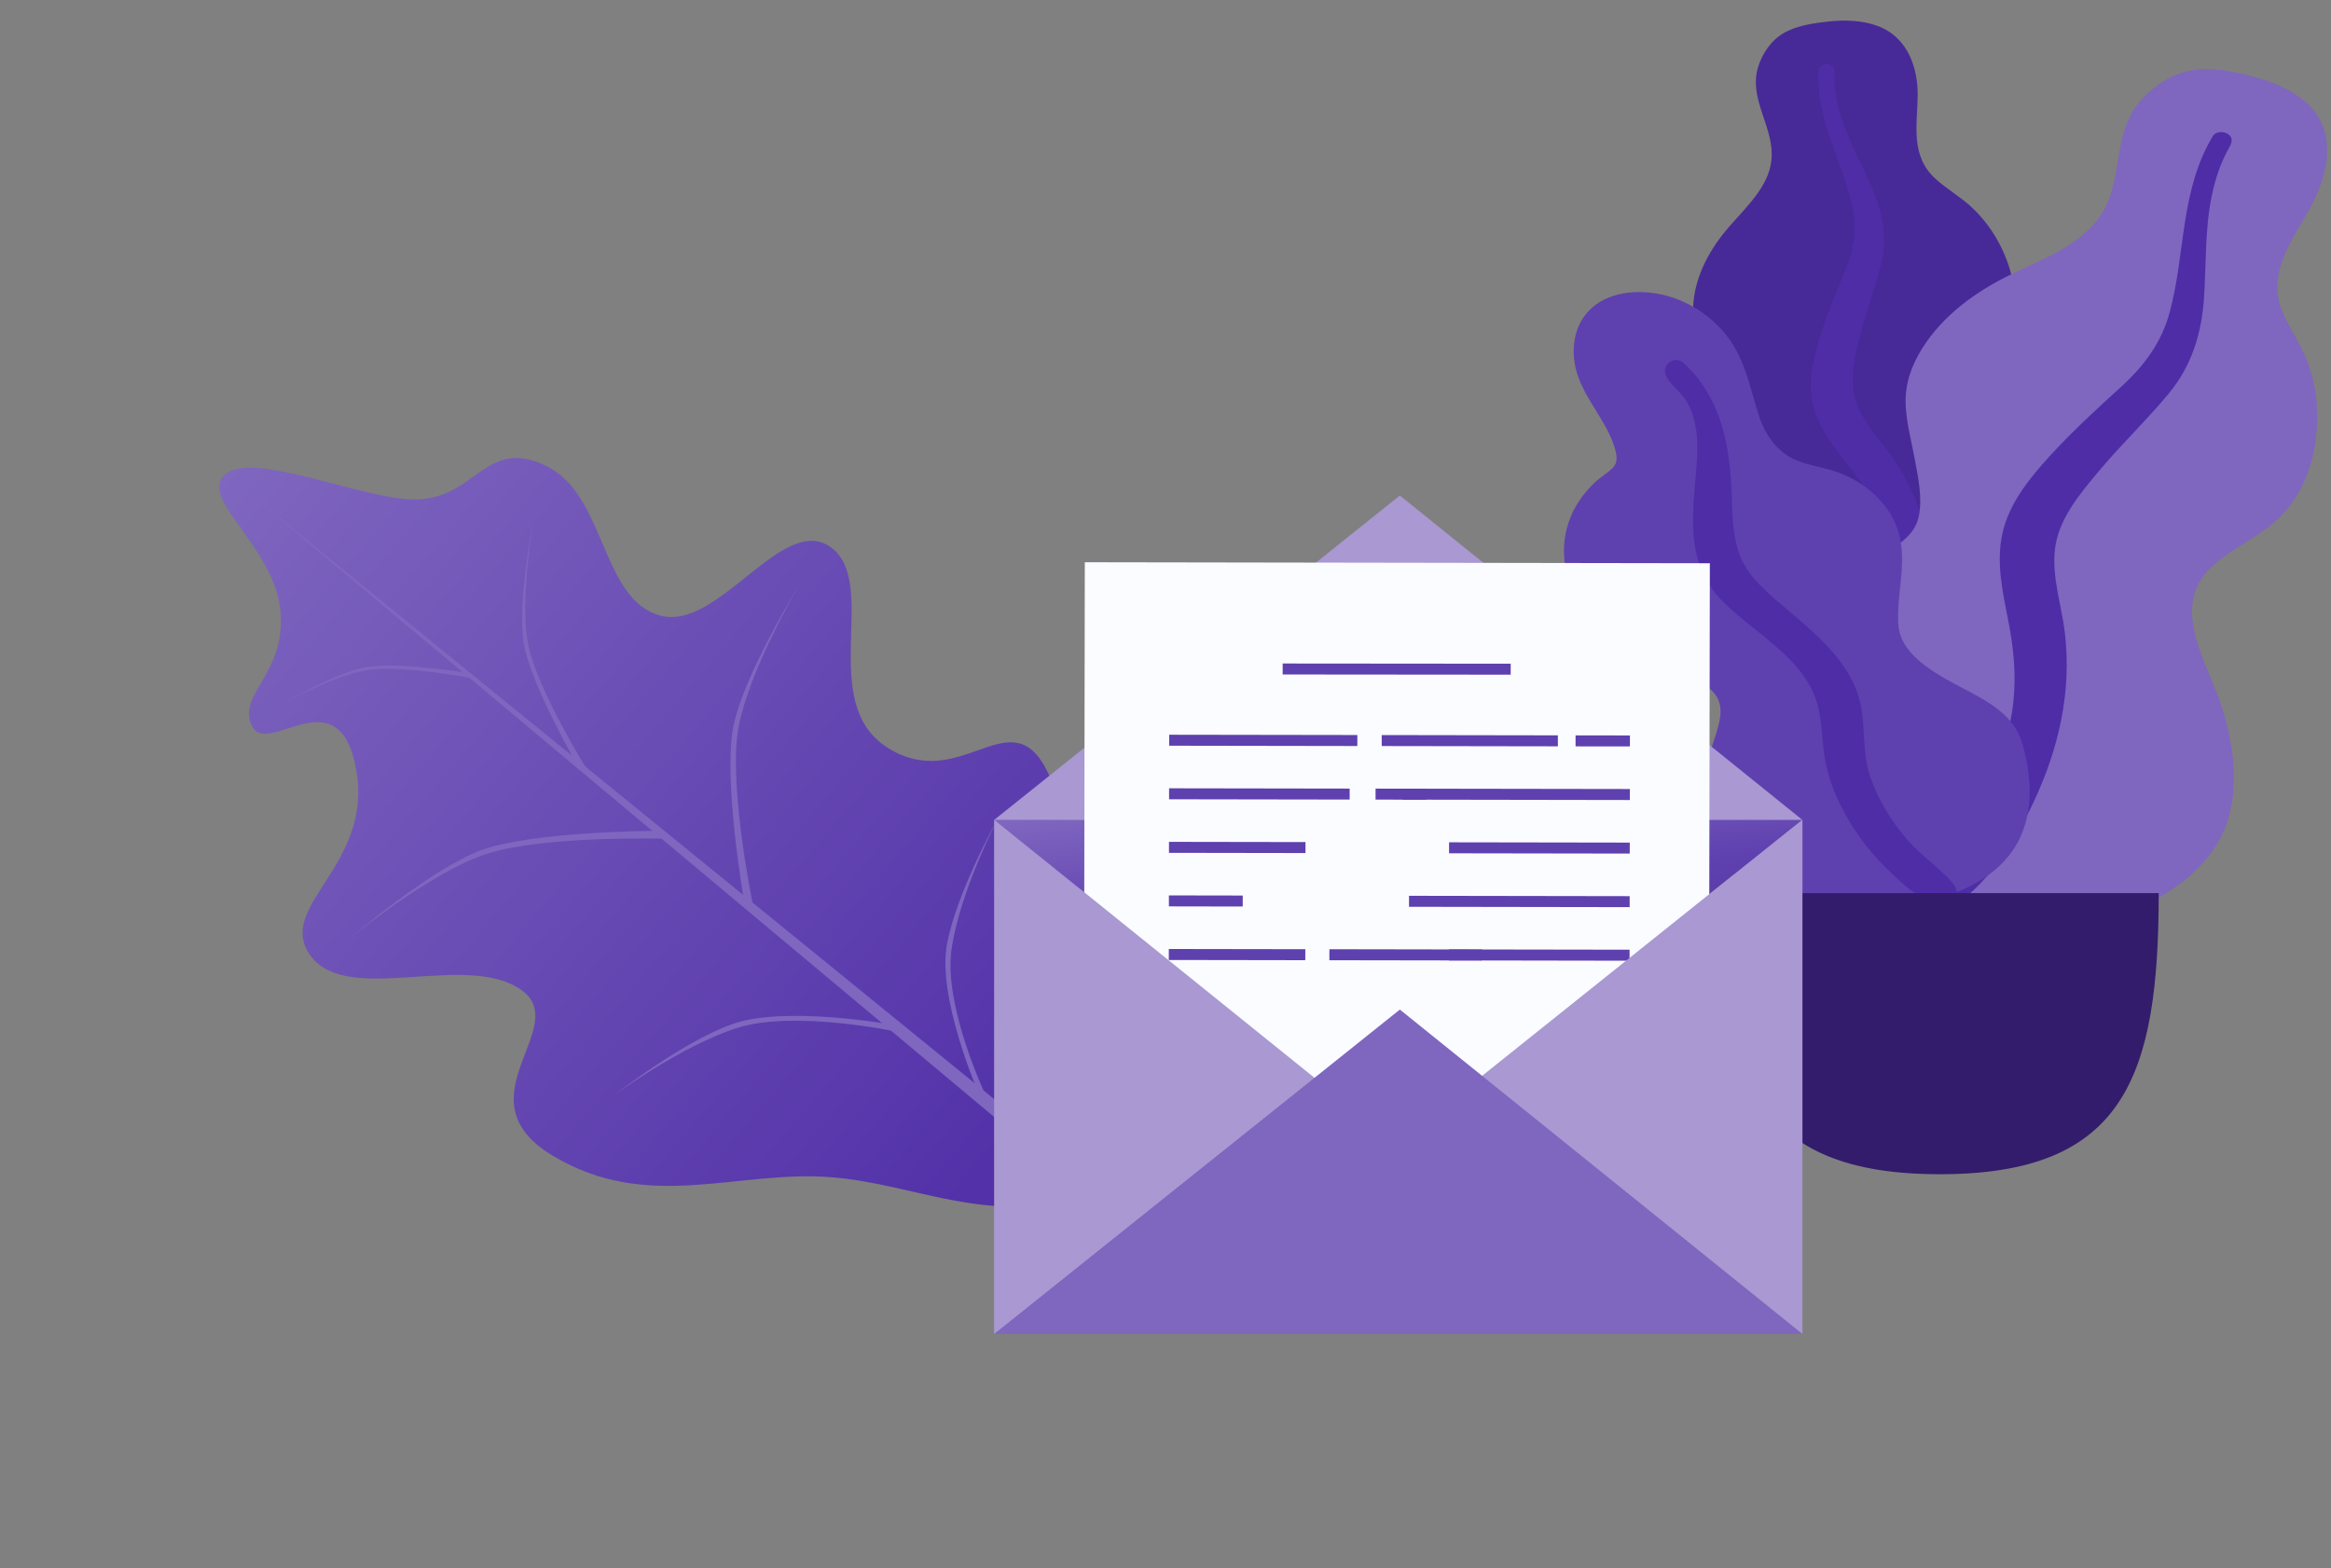 <svg width="107" height="72" viewBox="0 0 107 72" fill="none" xmlns="http://www.w3.org/2000/svg">
<rect x="0" y="0" width="107" height="72" fill="#808080" stroke="none"/>
<path fill-rule="evenodd" clip-rule="evenodd" d="M83.963 0.985C84.7 0.907 85.488 0.935 86.174 1.186C87.633 1.722 88.047 3.211 88.027 4.421C88.006 5.724 87.686 7.147 88.832 8.197C89.359 8.68 90.014 9.049 90.532 9.54C91.085 10.066 91.519 10.666 91.84 11.312C92.43 12.497 92.719 13.891 92.18 15.134C91.705 16.229 90.51 17.217 90.768 18.462C91.038 19.761 92.553 20.753 93.5 21.721C94.572 22.815 95.559 24.214 95.722 25.65C95.877 27.026 95.184 28.417 94.121 29.457C91.995 31.535 88.801 32.553 85.58 32.547C84.213 32.544 82.665 32.491 81.484 31.856C81.12 31.66 80.927 31.44 80.71 31.134C80.516 30.859 80.259 30.68 79.962 30.486C79.309 30.06 78.837 29.485 78.536 28.841C77.368 26.341 78.302 23.249 79.938 21.029C80.325 20.503 80.643 19.997 80.454 19.37C80.258 18.716 79.775 18.126 79.348 17.563C78.926 17.007 78.444 16.477 78.114 15.876C77.768 15.246 77.671 14.587 77.732 13.898C77.847 12.604 78.493 11.409 79.409 10.368C80.291 9.365 81.326 8.406 81.329 7.092C81.331 5.699 80.254 4.461 80.713 3.045C80.903 2.459 81.284 1.857 81.9 1.506C82.49 1.169 83.269 1.058 83.963 0.985Z" fill="#482998"/>
<path fill-rule="evenodd" clip-rule="evenodd" d="M83.48 3.211C83.494 3.024 83.751 2.912 83.953 2.961C84.219 3.025 84.214 3.24 84.207 3.431C84.185 4.019 84.284 4.591 84.448 5.162C84.788 6.348 85.416 7.441 85.914 8.581C86.412 9.72 86.645 10.896 86.353 12.101C86.078 13.237 85.646 14.344 85.364 15.482C85.116 16.484 84.852 17.542 85.23 18.542C85.594 19.505 86.398 20.288 86.977 21.159C88.176 22.959 88.707 24.957 88.778 27.013C88.811 27.968 88.782 28.932 88.525 29.868C88.378 30.407 88.18 31.136 87.645 31.508C87.398 31.68 86.977 31.739 86.769 31.485C86.574 31.247 86.745 30.878 86.807 30.623C87.075 29.523 87.129 28.399 87.065 27.282C87.002 26.2 86.855 25.12 86.46 24.086C86.095 23.127 85.539 22.266 84.885 21.427C84.218 20.572 83.526 19.715 83.25 18.703C82.97 17.674 83.198 16.627 83.502 15.618C83.823 14.55 84.244 13.514 84.679 12.475C85.103 11.463 85.254 10.506 85.02 9.446C84.557 7.354 83.319 5.39 83.48 3.211Z" fill="#4F2DA7"/>
<path fill-rule="evenodd" clip-rule="evenodd" d="M103.442 3.524C104.355 3.764 105.262 4.15 105.913 4.756C107.297 6.045 106.872 7.992 106.108 9.415C105.286 10.946 104.04 12.485 104.742 14.242C105.065 15.049 105.608 15.781 105.914 16.595C106.241 17.464 106.383 18.37 106.365 19.277C106.331 20.944 105.818 22.723 104.425 23.951C103.198 25.032 101.193 25.664 100.734 27.252C100.255 28.909 101.425 30.764 101.945 32.334C102.533 34.11 102.835 36.208 102.147 37.979C101.487 39.676 99.823 41.01 97.94 41.761C94.176 43.264 89.806 43.032 86.033 41.577C84.43 40.959 82.647 40.2 81.651 38.919C81.344 38.523 81.253 38.176 81.186 37.717C81.126 37.304 80.933 36.978 80.704 36.615C80.199 35.817 79.997 34.925 80.038 34.028C80.196 30.547 83.184 27.309 86.46 25.419C87.237 24.972 87.918 24.516 88.081 23.69C88.251 22.828 88.045 21.913 87.888 21.055C87.733 20.208 87.493 19.364 87.473 18.505C87.453 17.605 87.742 16.782 88.235 15.994C89.162 14.515 90.651 13.393 92.362 12.574C94.009 11.784 95.811 11.115 96.617 9.562C97.472 7.916 96.966 5.967 98.371 4.499C98.952 3.891 99.768 3.352 100.704 3.213C101.602 3.079 102.584 3.299 103.442 3.524Z" fill="#7F66BF"/>
<path fill-rule="evenodd" clip-rule="evenodd" d="M101.577 6.245C101.707 6.03 102.075 6.013 102.282 6.163C102.554 6.359 102.418 6.611 102.294 6.835C101.912 7.522 101.681 8.243 101.526 8.993C101.204 10.552 101.277 12.132 101.168 13.707C101.06 15.281 100.62 16.779 99.548 18.074C98.538 19.295 97.362 20.41 96.343 21.63C95.445 22.705 94.495 23.837 94.331 25.193C94.173 26.498 94.638 27.79 94.787 29.083C95.097 31.758 94.508 34.365 93.345 36.832C92.805 37.978 92.186 39.105 91.319 40.098C90.82 40.67 90.146 41.443 89.295 41.642C88.903 41.733 88.374 41.613 88.285 41.218C88.202 40.847 88.625 40.487 88.852 40.215C89.832 39.033 90.576 37.726 91.178 36.374C91.762 35.065 92.243 33.718 92.409 32.316C92.562 31.015 92.435 29.743 92.178 28.453C91.917 27.139 91.626 25.811 91.918 24.487C92.215 23.142 93.115 22.005 94.082 20.947C95.105 19.829 96.226 18.792 97.364 17.759C98.474 16.753 99.23 15.687 99.598 14.327C100.325 11.639 100.068 8.753 101.577 6.245Z" fill="#4F2DA7"/>
<path fill-rule="evenodd" clip-rule="evenodd" d="M75.218 13.409C76.736 13.409 78.071 14.104 78.99 15.091C80.067 16.246 80.284 17.656 80.722 19.033C80.939 19.718 81.313 20.398 81.969 20.863C82.565 21.287 83.322 21.372 84.036 21.578C85.463 21.992 86.614 22.987 87.069 24.202C87.624 25.684 87.037 27.178 87.138 28.68C87.231 30.059 88.804 30.919 90.07 31.581C91.319 32.233 92.444 32.843 92.82 34.113C93.219 35.46 93.352 36.963 92.8 38.294C91.88 40.509 89.189 41.485 86.589 41.636C84.229 41.773 81.262 41.558 79.49 40.078C78.429 39.192 78.045 37.953 78.093 36.721C78.122 35.955 78.298 35.195 78.525 34.455C78.686 33.93 78.904 33.407 78.966 32.865C79.13 31.422 77.587 31.145 76.273 30.748C74.603 30.245 73.434 29.294 72.621 27.969C71.865 26.735 71.547 25.35 72.001 23.992C72.232 23.298 72.653 22.669 73.223 22.134C73.474 21.898 73.828 21.701 74.054 21.454C74.265 21.223 74.219 20.923 74.147 20.653C73.81 19.402 72.76 18.367 72.385 17.118C72.046 15.992 72.246 14.589 73.438 13.863C73.953 13.548 74.588 13.412 75.218 13.409Z" fill="#5F40AF"/>
<path fill-rule="evenodd" clip-rule="evenodd" d="M77.287 16.667C78.896 18.148 79.333 20.158 79.461 22.105C79.533 23.197 79.458 24.349 79.83 25.408C80.147 26.315 80.892 27.008 81.66 27.663C83.206 28.981 84.929 30.322 85.381 32.23C85.646 33.35 85.467 34.507 85.834 35.614C86.167 36.621 86.754 37.61 87.467 38.46C88.042 39.145 88.791 39.669 89.419 40.307C89.61 40.502 89.885 40.788 89.806 41.063C89.713 41.385 89.239 41.487 88.902 41.437C88.116 41.319 87.455 40.671 86.942 40.2C86.191 39.511 85.553 38.77 85.034 37.939C84.458 37.016 83.995 36.036 83.797 35.001C83.591 33.927 83.693 32.807 83.224 31.776C82.434 30.042 80.519 29.018 79.133 27.666C77.408 25.981 77.665 23.884 77.842 21.812C77.939 20.673 78.035 19.387 77.37 18.347C77.115 17.95 76.548 17.58 76.439 17.129C76.339 16.715 76.885 16.298 77.287 16.667Z" fill="#4F2DA7"/>
<path fill-rule="evenodd" clip-rule="evenodd" d="M79.002 41.004C79.003 49.473 80.602 53.911 89.047 53.911C97.492 53.911 99.091 49.473 99.091 41.004H79.002Z" fill="#331C6B"/>
<path d="M50.492 53.959C50.938 48.105 49.587 37.955 47.914 35.117C46.241 32.278 44.023 36.394 40.748 34.332C37.473 32.27 40.379 26.819 38.164 25.146C35.949 23.473 32.98 29.031 30.276 28.255C27.573 27.479 27.811 22.702 25.058 21.383C22.305 20.064 21.873 22.836 19.162 22.929C16.813 23.009 11.703 20.684 10.365 21.761C9.027 22.837 12.56 25.04 12.866 27.993C13.172 30.945 10.86 31.846 11.562 33.329C12.264 34.812 15.572 30.932 16.355 35.36C17.137 39.788 12.57 41.626 14.269 43.898C15.967 46.17 21.305 43.714 23.858 45.4C26.411 47.087 20.966 50.407 25.367 53.057C29.767 55.707 33.867 53.683 38.229 54.054C42.034 54.379 45.055 56.157 49.57 55.035C49.858 54.963 50.469 54.257 50.492 53.959Z" fill="url(#paint0_linear)"/>
<path fill-rule="evenodd" clip-rule="evenodd" d="M45.798 37.6C45.798 37.6 44.072 40.895 43.682 43.566C43.292 46.236 45.302 50.41 45.302 50.41L44.863 50.048C44.863 50.048 43.028 45.797 43.463 43.385C43.898 40.973 45.798 37.6 45.798 37.6Z" fill="#7F66BF"/>
<path fill-rule="evenodd" clip-rule="evenodd" d="M28.22 50.266C28.22 50.266 31.23 48.031 33.842 47.194C36.454 46.358 41.173 47.37 41.173 47.37L40.734 47.008C40.734 47.008 35.968 46.179 33.623 47.014C31.277 47.849 28.22 50.266 28.22 50.266Z" fill="#7F66BF"/>
<path fill-rule="evenodd" clip-rule="evenodd" d="M36.718 26.802C36.718 26.802 34.255 30.957 33.865 33.627C33.475 36.298 34.563 41.548 34.563 41.548L34.125 41.186C34.125 41.186 33.211 35.858 33.646 33.447C34.081 31.035 36.718 26.802 36.718 26.802Z" fill="#7F66BF"/>
<path fill-rule="evenodd" clip-rule="evenodd" d="M16.008 43.124C16.008 43.124 19.755 40.029 22.367 39.193C24.979 38.357 30.434 38.507 30.434 38.507L29.996 38.145C29.996 38.145 24.493 38.177 22.148 39.012C19.802 39.847 16.008 43.124 16.008 43.124Z" fill="#7F66BF"/>
<path fill-rule="evenodd" clip-rule="evenodd" d="M24.5 23.868C24.5 23.868 23.819 27.586 24.262 29.66C24.705 31.735 26.945 35.324 26.945 35.324L26.523 35.172C26.523 35.172 24.39 31.48 24.05 29.585C23.711 27.689 24.5 23.868 24.5 23.868Z" fill="#7F66BF"/>
<path fill-rule="evenodd" clip-rule="evenodd" d="M12.717 32.447C12.717 32.447 15.29 30.984 16.942 30.754C18.594 30.524 21.839 31.179 21.839 31.179L21.616 30.918C21.616 30.918 18.322 30.367 16.83 30.623C15.338 30.88 12.717 32.447 12.717 32.447Z" fill="#7F66BF"/>
<path fill-rule="evenodd" clip-rule="evenodd" d="M10.363 21.763L57.961 60.49L57.408 61.136L10.363 21.763Z" fill="#7F66BF"/>
<path d="M45.633 37.631H82.738L64.114 52.527L45.633 37.631Z" fill="url(#paint1_linear)"/>
<path d="M82.738 37.645H45.633L64.258 22.75L82.738 37.645Z" fill="url(#paint2_linear)"/>
<path d="M78.428 61.077L49.738 61.032L49.796 25.814L78.487 25.859L78.428 61.077Z" fill="#FAFCFF"/>
<path d="M58.878 30.967L69.345 30.976L69.346 30.472L58.879 30.463" fill="#5F40AF"/>
<path d="M53.668 34.237L62.306 34.251L62.306 33.746L53.669 33.733" fill="#5F40AF"/>
<path d="M63.425 34.252L71.511 34.265L71.512 33.761L63.425 33.748" fill="#5F40AF"/>
<path d="M72.323 34.267L74.818 34.27L74.819 33.766L72.324 33.762" fill="#5F40AF"/>
<path d="M53.664 36.696L61.953 36.709L61.953 36.205L53.665 36.192" fill="#5F40AF"/>
<path d="M63.142 36.711L65.466 36.715L65.467 36.211L63.143 36.207" fill="#5F40AF"/>
<path d="M64.389 36.713L74.814 36.73L74.815 36.225L64.39 36.209" fill="#5F40AF"/>
<path d="M53.66 39.155L59.925 39.165L59.926 38.661L53.66 38.651" fill="#5F40AF"/>
<path d="M66.516 39.176L74.81 39.189L74.811 38.685L66.517 38.672" fill="#5F40AF"/>
<path d="M53.656 41.614L57.045 41.62L57.046 41.116L53.656 41.11" fill="#5F40AF"/>
<path d="M64.678 41.632L74.806 41.648L74.806 41.144L64.679 41.128" fill="#5F40AF"/>
<path d="M53.651 44.074L59.917 44.084L59.918 43.58L53.653 43.57" fill="#5F40AF"/>
<path d="M61.023 44.086L68.035 44.097L68.036 43.593L61.024 43.581" fill="#5F40AF"/>
<path d="M66.508 44.094L74.802 44.108L74.802 43.603L66.509 43.59" fill="#5F40AF"/>
<path d="M64.114 52.527L45.633 37.631V61.233H82.738V37.631L64.114 52.527Z" fill="url(#paint3_linear)"/>
<path d="M82.738 61.246H45.633L64.258 46.351L82.738 61.246Z" fill="url(#paint4_linear)"/>
<defs>
<linearGradient id="paint0_linear" x1="0.818" y1="32.883" x2="39.989" y2="66.425" gradientUnits="userSpaceOnUse">
<stop stop-color="#7F66BF"/>
<stop offset="1" stop-color="#4F2DA7"/>
</linearGradient>
<linearGradient id="paint1_linear" x1="61.471" y1="36.003" x2="64.387" y2="61.418" gradientUnits="userSpaceOnUse">
<stop stop-color="#7F66BF"/>
<stop offset="0.21" stop-color="#5F40AF"/>
<stop offset="1" stop-color="#331C6B"/>
</linearGradient>
<linearGradient id="paint2_linear" x1="61.471" y1="21.122" x2="64.387" y2="46.537" gradientUnits="userSpaceOnUse">
<stop stop-color="#A998D2"/>
<stop offset="0.21" stop-color="#A998D2"/>
<stop offset="1" stop-color="#A998D2"/>
</linearGradient>
<linearGradient id="paint3_linear" x1="61.471" y1="35.052" x2="68.652" y2="74.545" gradientUnits="userSpaceOnUse">
<stop stop-color="#A998D2"/>
<stop offset="0.21" stop-color="#A998D2"/>
<stop offset="1" stop-color="#A998D2"/>
</linearGradient>
<linearGradient id="paint4_linear" x1="61.471" y1="44.723" x2="64.388" y2="70.138" gradientUnits="userSpaceOnUse">
<stop stop-color="#7F66BF"/>
<stop offset="0.21" stop-color="#7F66BF"/>
<stop offset="1" stop-color="#7F66BF"/>
</linearGradient>
</defs>
</svg>
